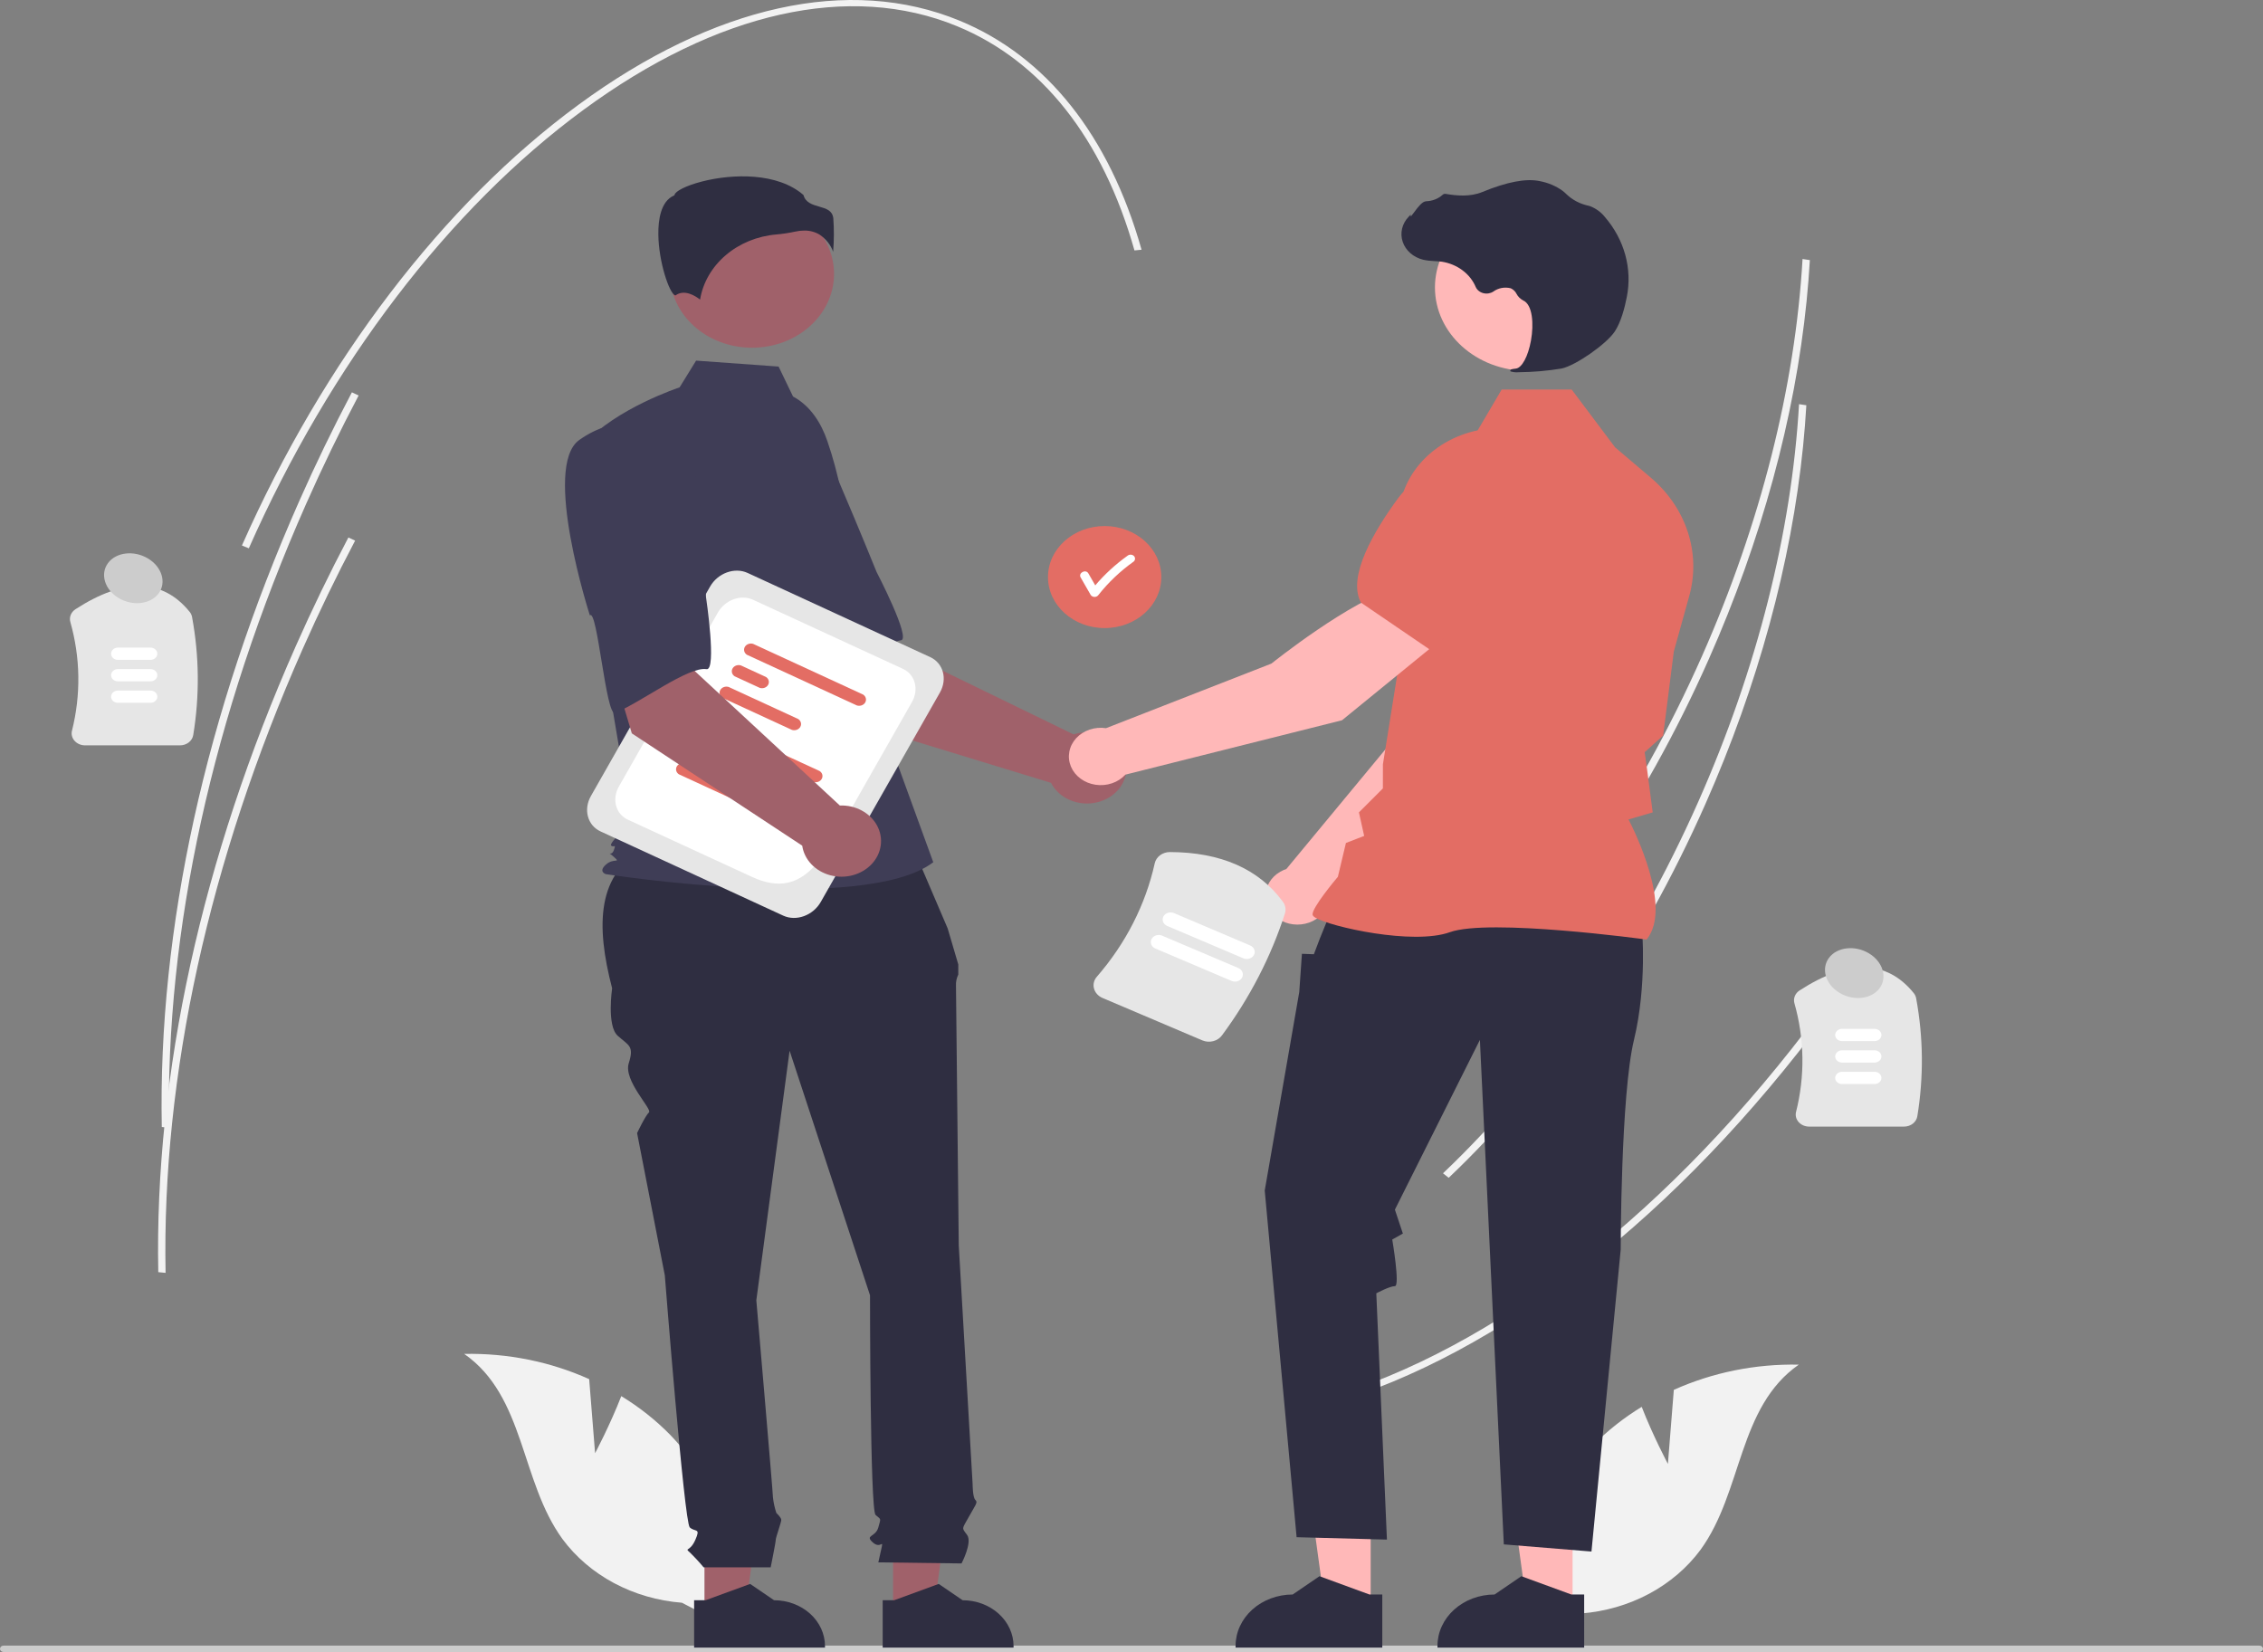 <svg width="300" height="219" viewBox="0 0 300 219" fill="none" xmlns="http://www.w3.org/2000/svg">
<rect x="0" y="0" width="300" height="219" fill="#808080" stroke="none"/>
<g clip-path="url(#clip0_218_379)">
<path d="M239.498 39.891C237.939 55.346 233.5 71.642 226.537 87.366C217.926 106.81 206.162 123.937 192.515 136.894L191.758 136.3C205.338 123.405 217.049 106.354 225.624 86.99C233.373 69.491 237.982 51.281 238.959 34.336L239.927 34.482C239.824 36.272 239.681 38.075 239.498 39.891Z" fill="#F2F2F2"/>
<path d="M245.705 129.65C226.538 157.096 203.284 176.706 180.226 184.868L179.76 184.099C202.658 175.993 225.776 156.483 244.856 129.162L245.705 129.65Z" fill="#F2F2F2"/>
<path d="M239.033 59.133C237.474 74.588 233.035 90.884 226.072 106.608C217.461 126.052 205.697 143.179 192.05 156.136L191.293 155.541C204.873 142.647 216.584 125.596 225.159 106.232C232.908 88.733 237.518 70.523 238.494 53.578L239.462 53.724C239.359 55.513 239.216 57.316 239.033 59.133Z" fill="#F2F2F2"/>
<path d="M23.855 98.81H11.279C11.011 98.811 10.745 98.756 10.503 98.651C10.261 98.546 10.049 98.394 9.882 98.204C9.717 98.02 9.6 97.804 9.541 97.573C9.482 97.342 9.482 97.102 9.541 96.871C10.738 92.114 10.663 87.169 9.321 82.444C9.236 82.133 9.257 81.806 9.38 81.505C9.503 81.205 9.724 80.944 10.013 80.757C16.479 76.571 21.572 76.693 25.149 81.119C25.311 81.321 25.418 81.554 25.462 81.799C26.418 86.971 26.471 92.246 25.619 97.432C25.56 97.815 25.349 98.166 25.024 98.419C24.7 98.672 24.285 98.811 23.855 98.81V98.81Z" fill="#E6E6E6"/>
<path d="M19.955 87.475H15.629C15.389 87.475 15.16 87.389 14.991 87.237C14.822 87.085 14.727 86.878 14.727 86.663C14.727 86.448 14.822 86.241 14.991 86.089C15.16 85.937 15.389 85.851 15.629 85.851H19.955C20.194 85.852 20.423 85.937 20.591 86.09C20.76 86.242 20.855 86.448 20.855 86.663C20.855 86.878 20.76 87.084 20.591 87.237C20.423 87.389 20.194 87.475 19.955 87.475V87.475Z" fill="white"/>
<path d="M19.955 90.322H15.629C15.389 90.322 15.16 90.237 14.991 90.084C14.822 89.932 14.727 89.726 14.727 89.51C14.727 89.295 14.822 89.088 14.991 88.936C15.16 88.784 15.389 88.698 15.629 88.698H19.955C20.194 88.699 20.423 88.785 20.591 88.937C20.76 89.089 20.855 89.295 20.855 89.51C20.855 89.725 20.76 89.932 20.591 90.084C20.423 90.236 20.194 90.322 19.955 90.322V90.322Z" fill="white"/>
<path d="M19.955 93.169H15.629C15.389 93.169 15.16 93.084 14.991 92.932C14.822 92.779 14.727 92.573 14.727 92.358C14.727 92.142 14.822 91.936 14.991 91.783C15.16 91.631 15.389 91.546 15.629 91.546H19.955C20.194 91.546 20.423 91.632 20.591 91.784C20.76 91.936 20.855 92.142 20.855 92.358C20.855 92.573 20.76 92.779 20.591 92.931C20.423 93.083 20.194 93.169 19.955 93.169V93.169Z" fill="white"/>
<path d="M252.412 149.349H239.836C239.567 149.35 239.302 149.295 239.06 149.191C238.818 149.086 238.605 148.933 238.438 148.743C238.273 148.559 238.157 148.343 238.098 148.112C238.039 147.881 238.038 147.641 238.097 147.41C239.295 142.653 239.22 137.708 237.878 132.983C237.793 132.672 237.813 132.345 237.937 132.044C238.06 131.744 238.28 131.483 238.569 131.297C245.036 127.111 250.129 127.232 253.706 131.658C253.867 131.86 253.975 132.093 254.019 132.338C254.975 137.51 255.028 142.785 254.176 147.971C254.117 148.354 253.905 148.705 253.581 148.958C253.257 149.211 252.842 149.35 252.412 149.349V149.349Z" fill="#E6E6E6"/>
<path d="M248.513 138.014H244.187C243.948 138.013 243.719 137.928 243.551 137.775C243.382 137.623 243.287 137.417 243.287 137.202C243.287 136.987 243.382 136.781 243.551 136.629C243.719 136.476 243.948 136.391 244.187 136.39H248.513C248.753 136.39 248.982 136.476 249.151 136.628C249.32 136.78 249.415 136.987 249.415 137.202C249.415 137.417 249.32 137.624 249.151 137.776C248.982 137.928 248.753 138.014 248.513 138.014Z" fill="white"/>
<path d="M248.513 140.861H244.187C243.948 140.861 243.719 140.775 243.551 140.623C243.382 140.471 243.287 140.264 243.287 140.049C243.287 139.834 243.382 139.628 243.551 139.476C243.719 139.324 243.948 139.238 244.187 139.237H248.513C248.753 139.237 248.982 139.323 249.151 139.475C249.32 139.627 249.415 139.834 249.415 140.049C249.415 140.265 249.32 140.471 249.151 140.623C248.982 140.776 248.753 140.861 248.513 140.861Z" fill="white"/>
<path d="M248.513 143.708H244.187C243.948 143.708 243.719 143.622 243.551 143.47C243.382 143.318 243.287 143.112 243.287 142.897C243.287 142.682 243.382 142.475 243.551 142.323C243.719 142.171 243.948 142.085 244.187 142.085H248.513C248.753 142.085 248.982 142.17 249.151 142.323C249.32 142.475 249.415 142.681 249.415 142.897C249.415 143.112 249.32 143.318 249.151 143.471C248.982 143.623 248.753 143.708 248.513 143.708Z" fill="white"/>
<path d="M300 218.576C300 218.632 299.988 218.687 299.965 218.739C299.941 218.79 299.906 218.837 299.863 218.876C299.819 218.916 299.767 218.947 299.71 218.968C299.653 218.989 299.591 219 299.529 219H0.471C0.346 219 0.226 218.955 0.138 218.876C0.05 218.797 0 218.689 0 218.576C0 218.464 0.05 218.356 0.138 218.277C0.226 218.198 0.346 218.153 0.471 218.153H299.529C299.591 218.153 299.653 218.164 299.71 218.185C299.767 218.206 299.819 218.237 299.863 218.277C299.906 218.316 299.941 218.363 299.965 218.414C299.988 218.466 300 218.521 300 218.576V218.576Z" fill="#CCCCCC"/>
<path d="M78.889 192.645L78.105 182.826C72.967 180.514 67.28 179.366 61.537 179.482C69.616 185.103 68.969 196.337 74.565 204.025C76.33 206.411 78.669 208.409 81.409 209.87C84.149 211.332 87.22 212.22 90.393 212.468L97.117 215.95C97.886 211.374 97.544 206.703 96.114 202.258C94.684 197.812 92.201 193.699 88.835 190.201C86.925 188.255 84.75 186.534 82.362 185.078C80.892 188.876 78.889 192.645 78.889 192.645Z" fill="#F2F2F2"/>
<path d="M221.11 194.068L221.894 184.249C227.032 181.938 232.719 180.79 238.462 180.905C230.383 186.526 231.03 197.76 225.435 205.449C223.669 207.835 221.33 209.832 218.59 211.294C215.85 212.755 212.78 213.643 209.607 213.891L202.883 217.373C202.114 212.798 202.456 208.126 203.885 203.681C205.315 199.236 207.799 195.123 211.165 191.625C213.075 189.679 215.249 187.958 217.637 186.501C219.107 190.299 221.11 194.068 221.11 194.068Z" fill="#F2F2F2"/>
<path d="M146.441 83.262C150.59 83.262 153.954 80.234 153.954 76.5C153.954 72.765 150.59 69.737 146.441 69.737C142.291 69.737 138.928 72.765 138.928 76.5C138.928 80.234 142.291 83.262 146.441 83.262Z" fill="#E36D64"/>
<path d="M150.297 73.682C150.184 73.585 150.034 73.53 149.878 73.53C149.722 73.53 149.572 73.585 149.459 73.682C147.864 74.826 146.432 76.142 145.195 77.601C144.891 77.072 144.588 76.543 144.284 76.014C143.933 75.403 142.909 75.943 143.259 76.553C143.704 77.327 144.148 78.1 144.592 78.874C144.646 78.953 144.721 79.019 144.811 79.064C144.901 79.109 145.002 79.133 145.105 79.133C145.207 79.133 145.308 79.109 145.398 79.064C145.488 79.019 145.563 78.953 145.617 78.874C146.935 77.203 148.511 75.709 150.297 74.437C150.408 74.336 150.47 74.2 150.47 74.059C150.47 73.918 150.408 73.782 150.297 73.682V73.682Z" fill="white"/>
<path d="M112.824 95.675L101.494 79.661L114.614 73.337L118.057 85.555L142.319 97.355C143.277 97.045 144.314 96.992 145.305 97.204C146.295 97.415 147.196 97.881 147.897 98.545C148.599 99.209 149.07 100.043 149.254 100.944C149.439 101.845 149.327 102.775 148.935 103.62C148.542 104.465 147.884 105.189 147.042 105.704C146.2 106.219 145.209 106.502 144.191 106.519C143.174 106.535 142.172 106.285 141.31 105.799C140.447 105.312 139.76 104.611 139.333 103.779L112.824 95.675Z" fill="#A0616A"/>
<path d="M93.218 60.453C89.658 65.157 102.308 82.257 102.308 82.257C102.925 81.061 108.816 94.488 109.803 93.695C112.607 91.441 116.997 85.162 119.437 84.882C120.833 84.722 116.201 75.814 116.201 75.814C116.201 75.814 114.084 70.554 111.211 63.834C110.438 61.921 109.14 60.215 107.437 58.875C105.735 57.535 103.683 56.604 101.473 56.17C101.473 56.17 96.777 55.749 93.218 60.453Z" fill="#3F3D56"/>
<path d="M93.39 213.72L98.77 213.72L101.33 195.04L93.389 195.04L93.39 213.72Z" fill="#A0616A"/>
<path d="M92.018 212.139L93.532 212.139L99.445 209.974L102.614 212.138H102.615C104.405 212.138 106.123 212.779 107.389 213.919C108.656 215.058 109.367 216.604 109.367 218.216V218.414L92.018 218.414L92.018 212.139Z" fill="#2F2E41"/>
<path d="M118.388 213.72L123.768 213.72L126.328 195.04L118.387 195.04L118.388 213.72Z" fill="#A0616A"/>
<path d="M117.016 212.139L118.53 212.139L124.443 209.974L127.612 212.138H127.613C129.403 212.138 131.121 212.779 132.387 213.919C133.654 215.058 134.365 216.604 134.365 218.216V218.414L117.016 218.414L117.016 212.139Z" fill="#2F2E41"/>
<path d="M120.716 111.596L85.718 112.383C79.071 115.633 78.97 122.666 81.148 131.016C81.148 131.016 80.413 135.979 81.883 137.303C83.354 138.626 84.089 138.626 83.354 140.942C82.618 143.258 86.503 147.041 86.031 147.466C85.559 147.89 84.457 150.207 84.457 150.207L88.133 169.066C88.133 169.066 90.706 201.823 91.441 202.484C92.176 203.146 92.912 202.484 92.176 204.139C91.441 205.793 90.706 205.131 91.441 205.793C92.092 206.425 92.706 207.088 93.279 207.778H102.167C102.167 207.778 102.837 204.47 102.837 204.139C102.837 203.808 103.572 201.823 103.572 201.492C103.572 201.161 102.922 200.576 102.922 200.576C102.698 199.903 102.546 199.213 102.469 198.514C102.469 197.852 100.264 172.375 100.264 172.375L104.675 139.288L115.336 171.713C115.336 171.713 115.336 200.168 116.071 200.83C116.806 201.492 116.806 201.161 116.439 202.484C116.071 203.808 114.601 203.477 115.704 204.47C116.806 205.462 117.174 203.808 116.806 205.462L116.439 207.117L127.467 207.259C127.467 207.259 128.938 204.47 128.202 203.477C127.467 202.484 127.511 202.755 128.408 201.131C129.305 199.507 129.673 199.176 129.305 198.845C128.938 198.514 128.938 196.754 128.938 196.754L127.1 165.096C127.1 165.096 126.732 131.678 126.732 130.685C126.704 130.174 126.809 129.665 127.037 129.197V127.849L125.629 123.075L120.716 111.596Z" fill="#2F2E41"/>
<path d="M99.692 46.096C105.698 46.096 110.567 41.714 110.567 36.308C110.567 30.903 105.698 26.521 99.692 26.521C93.687 26.521 88.818 30.903 88.818 36.308C88.818 41.714 93.687 46.096 99.692 46.096Z" fill="#A0616A"/>
<path d="M105.13 52.564C107.472 53.818 108.874 56.121 109.678 58.465C111.167 62.804 112.064 67.29 112.348 71.824L113.197 85.399L123.721 114.304C114.601 121.25 80.319 115.883 80.319 115.883C80.319 115.883 79.266 115.567 80.319 114.62C81.371 113.673 82.396 114.512 81.343 113.565C80.291 112.617 81.016 113.673 81.367 112.725C81.718 111.778 81.367 112.41 81.016 112.094C80.666 111.778 83.732 108.937 83.732 108.937L80.926 92.345L77.418 58.879C81.627 54.143 90.093 51.351 90.093 51.351L92.28 47.807L103.217 48.595L105.13 52.564Z" fill="#3F3D56"/>
<path d="M108.656 31.108C109.502 31.676 110.128 32.467 110.447 33.372C110.569 31.894 110.577 30.41 110.47 28.93C110.342 27.891 109.529 27.657 108.587 27.386C107.737 27.142 106.776 26.865 106.517 25.856C103.099 22.863 97.148 23.014 93.076 24.058C90.835 24.633 89.546 25.371 89.431 25.803L89.407 25.892L89.316 25.933C87.588 26.71 87.252 29.165 87.274 31.087C87.317 34.709 88.706 38.822 89.489 39.156C89.53 39.174 89.54 39.167 89.558 39.154C90.737 38.306 92.175 39.218 92.807 39.714C93.179 37.463 94.379 35.389 96.215 33.824C98.05 32.259 100.416 31.293 102.933 31.08C103.755 31.008 104.571 30.885 105.374 30.712C105.781 30.617 106.2 30.567 106.621 30.564C107.345 30.554 108.056 30.744 108.656 31.108V31.108Z" fill="#2F2E41"/>
<path d="M176.162 119.395L197.079 100.276L202.591 84.985L193.722 81.756C189.329 85.745 184.806 97.955 184.806 97.955L170.529 115.202C170.415 115.24 170.301 115.28 170.189 115.328C169.532 115.607 168.966 116.035 168.545 116.569C168.125 117.102 167.865 117.725 167.79 118.376C167.715 119.026 167.828 119.683 168.118 120.284C168.407 120.884 168.864 121.406 169.444 121.801C170.024 122.196 170.707 122.449 171.427 122.537C172.147 122.624 172.881 122.543 173.556 122.301C174.231 122.06 174.826 121.665 175.283 121.156C175.739 120.646 176.042 120.04 176.162 119.395Z" fill="#FFB8B8"/>
<path d="M191.303 83.505L202.518 86.426L202.56 86.418C206.683 85.698 209.944 79.531 211.954 74.485C212.615 72.821 212.549 70.993 211.77 69.37C210.991 67.748 209.556 66.452 207.756 65.745V65.745C206.424 65.231 204.96 65.064 203.528 65.26C202.095 65.457 200.753 66.01 199.652 66.857L194.06 71.191L191.303 83.505Z" fill="#E36D64"/>
<path d="M181.708 213.152L175.676 213.152L172.807 192.212L181.709 192.212L181.708 213.152Z" fill="#FFB8B8"/>
<path d="M183.246 211.379L181.548 211.379L174.92 208.953L171.367 211.379H171.367C169.359 211.379 167.434 212.097 166.014 213.375C164.595 214.652 163.797 216.385 163.797 218.192V218.414L183.246 218.414L183.246 211.379Z" fill="#2F2E41"/>
<path d="M208.471 213.152L202.44 213.152L199.57 192.212L208.473 192.212L208.471 213.152Z" fill="#FFB8B8"/>
<path d="M210.01 211.379L208.312 211.379L201.684 208.953L198.131 211.379H198.131C196.123 211.379 194.198 212.097 192.778 213.375C191.358 214.652 190.561 216.385 190.561 218.192V218.414L210.009 218.414L210.01 211.379Z" fill="#2F2E41"/>
<path d="M217.668 122.956C217.668 122.956 218.373 130.563 216.612 137.853C214.851 145.143 214.851 165.674 214.851 165.674L210.977 205.682L199.356 204.732L196.187 137.853L184.918 160.357L185.974 163.527L184.567 164.319C184.567 164.319 185.622 170.5 184.918 170.5C184.213 170.5 182.453 171.451 182.453 171.451L183.861 204.098L171.888 203.781L167.662 157.821L172.24 131.514L172.592 126.442L174.177 126.501L174.984 124.382L176.466 120.737L217.668 122.956Z" fill="#2F2E41"/>
<path d="M218.278 124.553L218.341 124.474C221.693 120.25 216.651 110.1 215.891 108.629L219.094 107.694L218.372 102.176L218.031 99.716L220.478 97.513L220.485 97.458L221.894 86.365L223.942 78.996C224.714 76.211 224.648 73.291 223.752 70.536C222.855 67.781 221.16 65.29 218.841 63.319L214.107 59.302L208.353 51.639H199.075L195.894 57.048C192.809 57.69 190.073 59.285 188.161 61.555C186.249 63.826 185.283 66.629 185.431 69.475L186.151 83.66L183.329 101.321L183.327 104.517L180.151 107.695L180.844 110.816L178.427 111.749L177.359 116.232C176.918 116.756 174.002 120.256 174.002 121.212C174.002 121.356 174.12 121.495 174.373 121.649C176.36 122.86 187.342 125.329 192.203 123.578C197.381 121.715 217.964 124.51 218.171 124.539L218.278 124.553Z" fill="#E36D64"/>
<path d="M202.514 49.166C209.301 49.166 214.802 44.214 214.802 38.106C214.802 31.998 209.301 27.047 202.514 27.047C195.728 27.047 190.227 31.998 190.227 38.106C190.227 44.214 195.728 49.166 202.514 49.166Z" fill="#FFB8B8"/>
<path d="M201.337 49.345C203.24 49.328 205.138 49.164 207.01 48.855C208.863 48.471 212.952 45.625 214.067 43.944C214.895 42.695 215.392 40.763 215.663 39.362C216.029 37.508 215.958 35.606 215.456 33.778C214.953 31.951 214.029 30.238 212.745 28.752C212.25 28.13 211.577 27.639 210.797 27.332C210.728 27.31 210.657 27.29 210.586 27.274C209.456 27.034 208.431 26.496 207.644 25.728C207.491 25.573 207.326 25.427 207.149 25.294C206.266 24.657 205.227 24.217 204.119 24.011C202.328 23.624 199.767 24.109 196.506 25.454C194.867 26.13 193.049 25.941 191.647 25.701C191.569 25.689 191.488 25.697 191.414 25.721C191.339 25.746 191.273 25.789 191.222 25.844C190.643 26.358 189.869 26.657 189.056 26.68C188.559 26.711 188.054 27.344 187.445 28.168C187.307 28.355 187.146 28.574 187.029 28.707L187.006 28.457L186.732 28.743C186.302 29.192 186.005 29.733 185.869 30.314C185.733 30.895 185.763 31.497 185.955 32.065C186.148 32.632 186.497 33.147 186.97 33.561C187.443 33.974 188.024 34.273 188.66 34.43C189.165 34.539 189.68 34.6 190.199 34.615C190.513 34.633 190.838 34.651 191.15 34.693C192.153 34.853 193.093 35.245 193.877 35.831C194.662 36.416 195.264 37.174 195.626 38.031C195.711 38.229 195.846 38.407 196.02 38.551C196.194 38.695 196.402 38.8 196.629 38.86C196.855 38.92 197.094 38.932 197.327 38.896C197.559 38.859 197.779 38.775 197.97 38.65C198.288 38.416 198.663 38.254 199.065 38.178C199.467 38.103 199.883 38.116 200.278 38.216C200.622 38.378 200.893 38.641 201.047 38.961C201.233 39.318 201.532 39.617 201.908 39.819C203.187 40.376 203.348 42.969 202.957 45.143C202.58 47.239 201.759 48.768 200.961 48.861C200.347 48.933 200.278 48.974 200.236 49.073L200.199 49.161L200.27 49.242C200.613 49.345 200.977 49.38 201.337 49.345V49.345Z" fill="#2F2E41"/>
<path d="M191.144 84.688L185.237 77.915C179.221 79.406 168.546 87.97 168.546 87.97L146.623 96.533C145.891 96.422 145.14 96.487 144.445 96.721C143.75 96.954 143.135 97.349 142.663 97.864C142.192 98.379 141.879 98.998 141.757 99.656C141.635 100.315 141.708 100.991 141.968 101.616C142.229 102.242 142.667 102.794 143.241 103.218C143.814 103.643 144.501 103.923 145.233 104.032C145.965 104.141 146.716 104.075 147.41 103.84C148.105 103.605 148.718 103.209 149.189 102.693L177.908 95.481L191.144 84.688Z" fill="#FFB8B8"/>
<path d="M189.729 86.237L199.048 76.886L199.566 70.26C199.662 68.959 199.352 67.66 198.671 66.509C197.99 65.358 196.965 64.402 195.711 63.748V63.748C194.006 62.872 191.994 62.611 190.083 63.019C188.172 63.427 186.505 64.472 185.417 65.944C182.124 70.411 178.582 76.451 180.405 79.856L180.423 79.89L189.729 86.237Z" fill="#E36D64"/>
<path d="M103.831 121.383L79.609 110.217C77.886 109.423 77.316 107.317 78.337 105.522L94.13 77.766C95.152 75.971 97.384 75.157 99.107 75.951L123.329 87.117C125.052 87.911 125.623 90.017 124.601 91.812L108.808 119.567C107.787 121.363 105.554 122.177 103.831 121.383Z" fill="#E6E6E6"/>
<path d="M99.693 116.25L83.237 108.664C81.623 107.92 81.088 105.947 82.045 104.266L95.166 81.208C96.122 79.526 98.213 78.764 99.827 79.508L119.703 88.67C121.317 89.414 121.851 91.386 120.895 93.068L113.767 105.594C109.506 113.083 106.881 119.563 99.693 116.25Z" fill="white"/>
<path d="M107.83 103.658L93.254 96.939C93.076 96.824 92.949 96.656 92.897 96.465C92.845 96.273 92.872 96.072 92.971 95.896C93.071 95.721 93.238 95.584 93.44 95.51C93.643 95.436 93.869 95.43 94.076 95.493L108.652 102.212C108.83 102.327 108.957 102.495 109.009 102.686C109.061 102.878 109.034 103.079 108.934 103.255C108.835 103.43 108.668 103.567 108.465 103.641C108.263 103.715 108.037 103.721 107.83 103.658V103.658Z" fill="#E36D64"/>
<path d="M94.955 101.327L91.629 99.794C91.451 99.68 91.324 99.511 91.272 99.32C91.22 99.129 91.247 98.927 91.346 98.752C91.446 98.576 91.613 98.439 91.815 98.365C92.018 98.291 92.244 98.285 92.451 98.349L95.778 99.882C95.956 99.996 96.082 100.165 96.134 100.356C96.186 100.547 96.16 100.749 96.06 100.924C95.96 101.1 95.794 101.237 95.591 101.311C95.388 101.385 95.162 101.391 94.955 101.327V101.327Z" fill="#E36D64"/>
<path d="M99.222 106.898L90.004 102.649C89.826 102.535 89.699 102.367 89.647 102.175C89.595 101.984 89.622 101.782 89.721 101.607C89.821 101.431 89.988 101.294 90.19 101.22C90.393 101.146 90.619 101.141 90.826 101.204L100.044 105.453C100.222 105.567 100.349 105.735 100.401 105.927C100.452 106.118 100.426 106.32 100.326 106.495C100.227 106.671 100.06 106.808 99.857 106.882C99.654 106.956 99.429 106.962 99.222 106.898V106.898Z" fill="#E36D64"/>
<path d="M113.597 93.521L99.021 86.802C98.843 86.687 98.716 86.519 98.665 86.328C98.613 86.136 98.639 85.935 98.739 85.759C98.839 85.584 99.005 85.447 99.208 85.373C99.411 85.299 99.636 85.293 99.844 85.356L114.42 92.076C114.598 92.19 114.725 92.358 114.776 92.549C114.828 92.741 114.802 92.942 114.702 93.118C114.602 93.293 114.436 93.43 114.233 93.504C114.03 93.578 113.805 93.584 113.597 93.521V93.521Z" fill="#E36D64"/>
<path d="M100.723 91.19L97.396 89.657C97.218 89.543 97.091 89.374 97.04 89.183C96.988 88.992 97.014 88.79 97.114 88.615C97.214 88.439 97.38 88.302 97.583 88.228C97.786 88.154 98.011 88.148 98.219 88.212L101.545 89.745C101.723 89.859 101.85 90.028 101.902 90.219C101.954 90.41 101.927 90.612 101.827 90.787C101.728 90.963 101.561 91.1 101.358 91.174C101.156 91.248 100.93 91.254 100.723 91.19V91.19Z" fill="#E36D64"/>
<path d="M104.989 96.761L95.771 92.512C95.593 92.398 95.466 92.23 95.415 92.038C95.363 91.847 95.389 91.645 95.489 91.47C95.589 91.294 95.755 91.157 95.958 91.083C96.161 91.009 96.386 91.004 96.594 91.067L105.812 95.316C105.99 95.43 106.116 95.599 106.168 95.79C106.22 95.981 106.194 96.183 106.094 96.358C105.994 96.534 105.828 96.671 105.625 96.745C105.422 96.819 105.196 96.825 104.989 96.761L104.989 96.761Z" fill="#E36D64"/>
<path d="M83.759 97.219L78.287 78.884L92.91 76.392L92.124 88.978L111.336 106.784C112.354 106.746 113.361 106.976 114.235 107.445C115.11 107.914 115.814 108.602 116.262 109.424C116.71 110.247 116.882 111.17 116.757 112.079C116.633 112.988 116.217 113.845 115.56 114.546C114.904 115.246 114.035 115.759 113.06 116.023C112.085 116.287 111.046 116.289 110.07 116.031C109.093 115.772 108.221 115.263 107.56 114.566C106.9 113.869 106.478 113.014 106.348 112.106L83.759 97.219Z" fill="#A0616A"/>
<path d="M76.791 58.326C71.827 61.853 78.198 81.58 78.198 81.58C79.184 80.606 80.33 95.005 81.536 94.514C84.962 93.121 91.243 88.316 93.664 88.708C95.048 88.932 93.598 79.183 93.598 79.183C93.598 79.183 93.331 73.594 92.829 66.409C92.73 64.375 92.059 62.397 90.882 60.659C89.704 58.921 88.057 57.479 86.094 56.468C86.094 56.468 81.754 54.799 76.791 58.326Z" fill="#3F3D56"/>
<path d="M159.38 137.916L146.162 132.298C145.879 132.179 145.63 132.003 145.434 131.785C145.237 131.567 145.098 131.311 145.027 131.037C144.955 130.769 144.952 130.491 145.017 130.222C145.082 129.953 145.215 129.7 145.404 129.484C149.232 125.079 151.861 119.929 153.08 114.445C153.172 114.025 153.423 113.647 153.79 113.375C154.157 113.103 154.618 112.954 155.094 112.954C161.835 112.975 166.873 115.19 170.068 119.538C170.236 119.764 170.348 120.021 170.395 120.29C170.442 120.559 170.423 120.833 170.34 121.095C168.49 126.834 165.675 132.284 161.993 137.256C161.72 137.632 161.304 137.906 160.824 138.027C160.343 138.149 159.83 138.109 159.38 137.916Z" fill="#E6E6E6"/>
<path d="M163.268 130.037L153.161 125.742C152.91 125.635 152.716 125.442 152.622 125.207C152.528 124.971 152.542 124.712 152.661 124.485C152.78 124.259 152.993 124.085 153.255 124C153.517 123.916 153.805 123.928 154.057 124.035L164.163 128.33C164.288 128.383 164.399 128.458 164.492 128.55C164.584 128.641 164.656 128.749 164.702 128.865C164.749 128.982 164.769 129.106 164.763 129.229C164.756 129.353 164.722 129.475 164.663 129.587C164.605 129.699 164.522 129.799 164.42 129.883C164.318 129.966 164.199 130.03 164.069 130.072C163.94 130.114 163.802 130.132 163.665 130.126C163.527 130.12 163.392 130.09 163.268 130.037H163.268Z" fill="white"/>
<path d="M164.838 127.044L154.732 122.749C154.48 122.642 154.286 122.45 154.192 122.214C154.099 121.979 154.113 121.719 154.231 121.493C154.35 121.267 154.564 121.092 154.825 121.008C155.087 120.923 155.375 120.936 155.627 121.043L165.733 125.338C165.985 125.445 166.179 125.637 166.273 125.873C166.366 126.108 166.352 126.368 166.234 126.594C166.115 126.82 165.901 126.995 165.64 127.079C165.378 127.164 165.089 127.151 164.838 127.044V127.044Z" fill="white"/>
<path d="M151.334 33.105L150.393 33.198C146.198 18.362 138.068 8.084 126.88 3.474C112.657 -2.385 95.071 1.55 77.359 14.554C59.557 27.624 43.798 48.27 32.985 72.689L32.072 72.313C42.933 47.787 58.773 27.042 76.674 13.899C94.665 0.689 112.611 -3.275 127.206 2.738C138.715 7.48 147.058 17.98 151.334 33.105Z" fill="#F2F2F2"/>
<path d="M47.543 52.427C45.083 57.091 42.743 61.924 40.588 66.79C28.187 94.794 21.903 123.393 22.416 149.498L21.447 149.405C20.933 123.203 27.235 94.505 39.675 66.414C41.836 61.534 44.183 56.688 46.65 52.01L47.543 52.427Z" fill="#F2F2F2"/>
<path d="M47.078 71.668C44.618 76.333 42.278 81.166 40.123 86.032C27.722 114.036 21.438 142.635 21.951 168.739L20.982 168.646C20.468 142.445 26.77 113.747 39.21 85.656C41.371 80.776 43.718 75.93 46.185 71.252L47.078 71.668Z" fill="#F2F2F2"/>
<path d="M21.029 78.666C22.101 77.217 21.467 75.142 19.613 74.032C17.759 72.922 15.388 73.197 14.317 74.647C13.245 76.096 13.88 78.171 15.733 79.281C17.587 80.391 19.958 80.116 21.029 78.666Z" fill="#CCCCCC"/>
<path d="M249.168 131.009C250.24 129.56 249.605 127.485 247.752 126.375C245.898 125.265 243.527 125.54 242.456 126.99C241.384 128.439 242.018 130.514 243.872 131.624C245.726 132.734 248.097 132.459 249.168 131.009Z" fill="#CCCCCC"/>
</g>
<defs>
<clipPath id="clip0_218_379">
<rect width="300" height="219" fill="white"/>
</clipPath>
</defs>
</svg>
